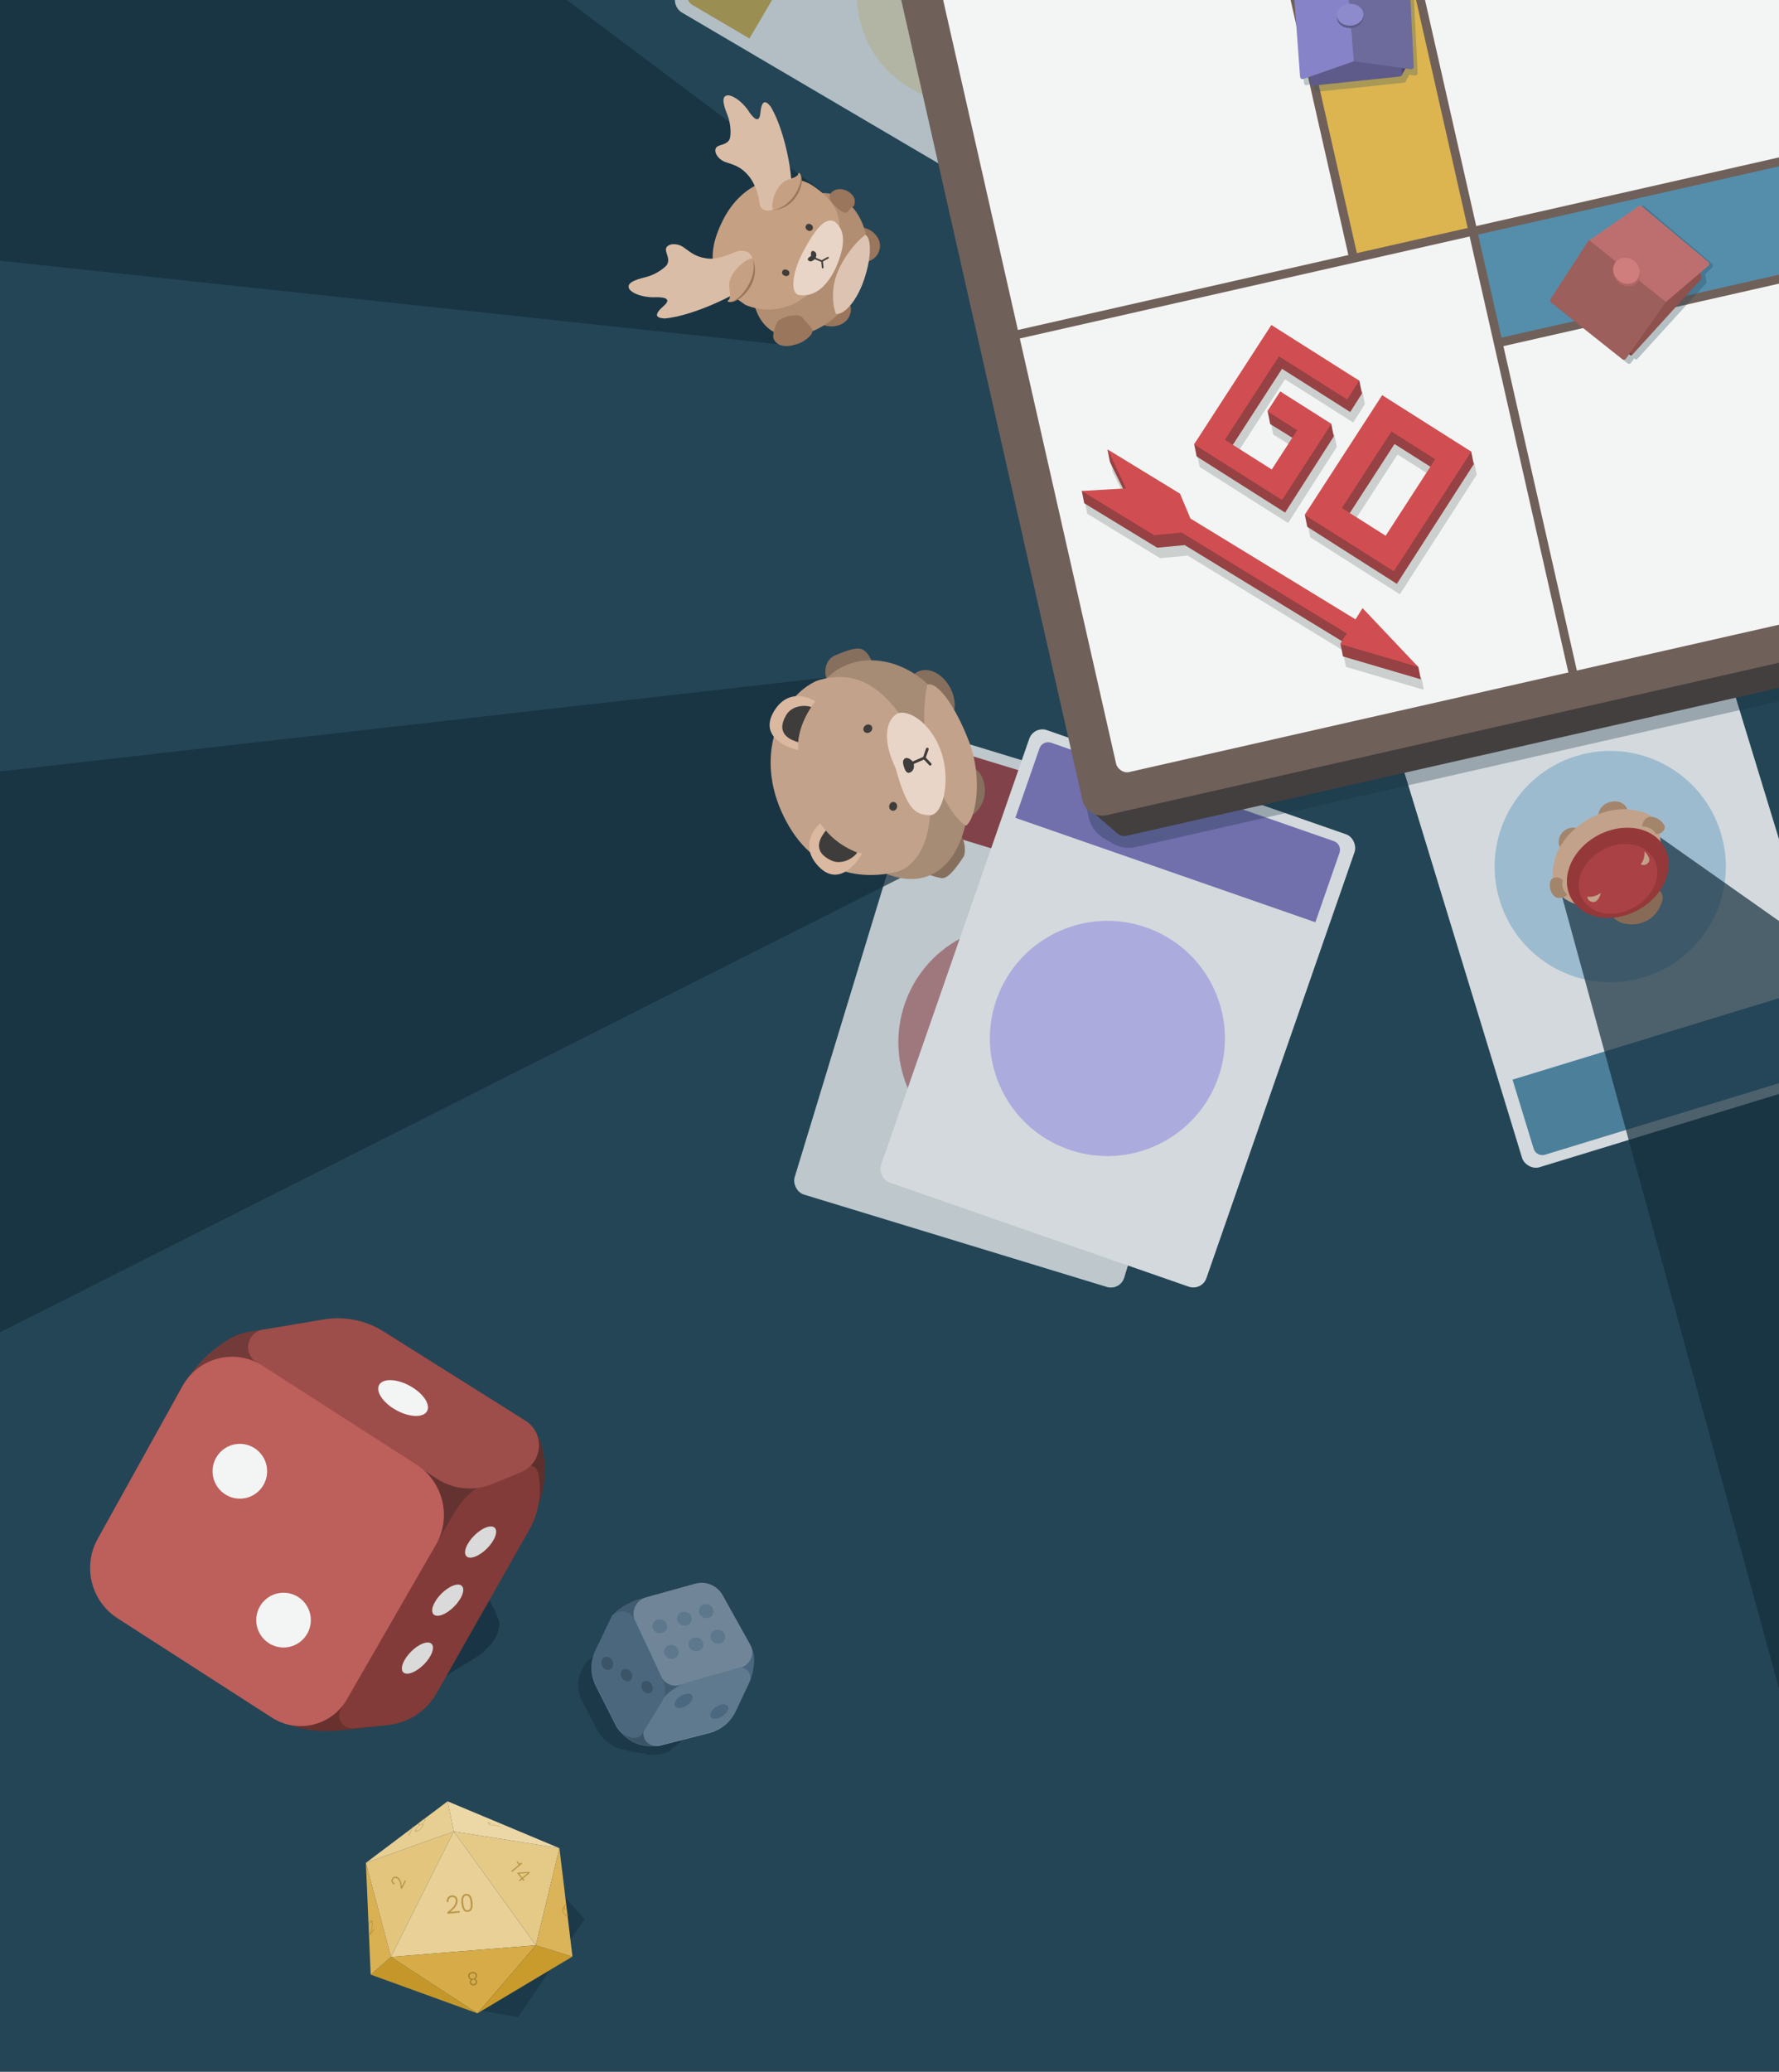 <svg width="1440" height="1676" viewBox="0 0 1440 1676" fill="none" xmlns="http://www.w3.org/2000/svg">
<g clip-path="url(#clip0_4_15556)">
<rect width="1440" height="1676" fill="white"/>
<g clip-path="url(#clip1_4_15556)">
<rect width="1440" height="9229" fill="#244556"/>
<rect x="542" y="4.233" width="256.615" height="356.638" rx="11.835" transform="rotate(-59.556 542 4.233)" fill="white"/>
<path d="M560.302 3.928C556.578 1.739 555.333 -3.054 557.522 -6.779L669.52 -197.334C671.709 -201.059 676.503 -202.304 680.227 -200.115L726.549 -172.889L606.625 31.154L560.302 3.928Z" fill="#DCB551"/>
<circle cx="781.161" cy="-4.031" r="87.561" transform="rotate(-59.556 781.161 -4.031)" fill="#FFF1CE"/>
<rect x="542" y="4.233" width="256.615" height="356.638" rx="11.835" transform="rotate(-59.556 542 4.233)" fill="#244556" fill-opacity="0.35"/>
<rect x="752.947" y="592.433" width="278.782" height="387.445" rx="11.206" transform="rotate(16.949 752.947 592.433)" fill="white"/>
<path d="M758.227 610.645C759.419 606.733 763.558 604.528 767.47 605.72L999.254 676.357C1003.17 677.549 1005.37 681.688 1004.18 685.6L986.844 742.481L740.892 667.527L758.227 610.645Z" fill="#AA4245"/>
<circle cx="822.312" cy="842.983" r="95.125" transform="rotate(16.949 822.312 842.983)" fill="#D48F90"/>
<rect x="752.947" y="592.433" width="278.782" height="387.445" rx="11.206" transform="rotate(16.949 752.947 592.433)" fill="#244556" fill-opacity="0.3"/>
<rect x="836.841" y="587" width="278.782" height="387.445" rx="11.206" transform="rotate(19.184 836.841 587)" fill="white"/>
<path d="M841.407 605.404C842.751 601.541 846.973 599.499 850.836 600.843L1079.69 680.465C1083.55 681.809 1085.59 686.03 1084.25 689.893L1064.71 746.055L821.868 661.566L841.407 605.404Z" fill="#847AC2"/>
<circle cx="896.384" cy="840.064" r="95.125" transform="rotate(19.184 896.384 840.064)" fill="#CDC5FF"/>
<rect x="836.841" y="587" width="278.782" height="387.445" rx="11.206" transform="rotate(19.184 836.841 587)" fill="#244556" fill-opacity="0.2"/>
<path fill-rule="evenodd" clip-rule="evenodd" d="M400.058 1301.78L380.503 1266.49C374.494 1255.65 364.709 1247.39 353.009 1243.29C349.931 1242.22 346.95 1242.62 344.536 1243.95L343.165 1239.86C342.29 1239.54 341.495 1239.25 340.759 1238.97C334.488 1236.64 332.579 1235.93 323.618 1237.49C312.995 1239.33 302.254 1247.24 298.266 1250.51L300.872 1251.95C295.432 1252.98 290.081 1255.03 285.089 1258.16L283.323 1259.26C261.69 1272.83 254.306 1300.86 266.448 1323.32L269.748 1329.42C281.039 1350.31 306.932 1358.02 327.681 1347.2L311.656 1356.87L303.369 1352.3L284.264 1355.24C286.148 1358.06 291.032 1363.36 298.242 1366.7C302.816 1368.83 308.379 1371.04 312.458 1372.67C314.262 1373.39 315.776 1373.99 316.785 1374.42L316.801 1373.4C324.578 1374.67 332.653 1373.14 339.518 1368.92L386.967 1339.77C389.566 1338.18 391.852 1336.16 393.745 1333.83C397.507 1330.81 401.604 1325.57 403.679 1318.53C405.344 1312.87 403.982 1310.43 402.124 1307.1L402.124 1307.1C401.939 1306.76 401.748 1306.42 401.556 1306.07L401.554 1306.07C401.322 1304.63 400.835 1303.18 400.058 1301.78ZM336.491 1341.88L354.403 1331.07L355.386 1316.25C352.249 1326.39 345.79 1335.52 336.491 1341.88ZM357.249 1307.36L361.421 1301.92L364.911 1303.84L353.785 1283.19C357.079 1291.02 358.163 1299.33 357.249 1307.36ZM347.433 1271.4L341.776 1260.9L339.284 1262.21C342.343 1264.84 345.095 1267.91 347.433 1271.4Z" fill="#193545"/>
<path d="M439.134 1172.28C435.713 1156.78 429.025 1153.93 419.856 1148.07L395.291 1167.13C403.997 1188.4 426.858 1232.37 432.081 1224.31C438.61 1214.24 444.024 1194.44 439.134 1172.28Z" fill="#5D302E"/>
<path d="M269.956 1400.2C250.538 1401.54 233.798 1395.95 226.432 1392.14L263.929 1363.26H302.096L318.836 1394.83C310.131 1395.72 287.72 1398.97 269.956 1400.2Z" fill="#69312E"/>
<path d="M422.623 1186.6H328.88L325.532 1208.76L350.977 1263.17L410.57 1224.21L422.623 1186.6Z" fill="#643331"/>
<path d="M171.664 1093.1C191.082 1077.54 194.962 1078.45 216.389 1075.09L249.199 1105.27L219.067 1150.99H132.69C137.377 1139.27 151.062 1109.61 171.664 1093.1Z" fill="#723B39"/>
<path d="M286.05 1398.13L313.759 1395.5C330.33 1393.92 345.09 1384.36 353.308 1369.88L428.403 1237.59C436.347 1223.59 438.883 1207.17 435.532 1191.43C434.575 1186.94 429.83 1184.37 425.542 1186.02L401.284 1195.34C387.029 1200.82 375.084 1211.02 367.443 1224.24L275.993 1382.47C271.734 1389.84 277.579 1398.94 286.05 1398.13Z" fill="#823B38"/>
<path d="M261.986 1067.38L212.839 1075.65C199.875 1077.83 196.376 1094.82 207.422 1101.94L353.83 1196.4C367.145 1204.98 383.819 1206.52 398.477 1200.5L421.667 1190.97C439.389 1183.7 441.474 1159.43 425.253 1149.24L310.4 1077.06C295.995 1068 278.764 1064.56 261.986 1067.38Z" fill="#9D4D4A"/>
<path d="M337.072 1184.77L212.61 1104.84C190.357 1090.54 160.658 1098.01 147.814 1121.13L79.047 1244.91C66.648 1267.23 73.709 1295.35 95.183 1309.16L220.035 1389.46C240.791 1402.81 268.493 1396.08 280.816 1374.7L352.859 1249.7C365.761 1227.31 358.813 1198.74 337.072 1184.77Z" fill="#BD5F5B"/>
<g filter="url(#filter0_i_4_15556)">
<ellipse cx="190.944" cy="1185.92" rx="22.096" ry="22.167" fill="#F3F5F4"/>
</g>
<g filter="url(#filter1_i_4_15556)">
<ellipse cx="226.311" cy="1306.34" rx="22.096" ry="22.167" fill="#F3F5F4"/>
</g>
<g filter="url(#filter2_i_4_15556)">
<ellipse cx="12.586" cy="12.616" rx="12.586" ry="12.616" transform="matrix(0.935 -0.354 -0.352 0.936 385.95 1242.22)" fill="#DADADA"/>
</g>
<g filter="url(#filter3_i_4_15556)">
<ellipse cx="12.586" cy="12.616" rx="12.586" ry="12.616" transform="matrix(0.935 -0.354 -0.352 0.936 359.347 1289.25)" fill="#DADADA"/>
</g>
<g filter="url(#filter4_i_4_15556)">
<ellipse cx="12.586" cy="12.616" rx="12.586" ry="12.616" transform="matrix(0.935 -0.354 -0.352 0.936 334.82 1336.1)" fill="#DADADA"/>
</g>
<g filter="url(#filter5_i_4_15556)">
<ellipse cx="11.274" cy="22.114" rx="11.274" ry="22.114" transform="matrix(0.476 -0.879 0.878 0.478 303.634 1127.1)" fill="#F3F5F4"/>
</g>
<path opacity="0.5" fill-rule="evenodd" clip-rule="evenodd" d="M498.804 1368.91C498.971 1368.76 499.141 1368.6 499.314 1368.45C498.739 1368.4 498.165 1368.33 497.593 1368.23C498.001 1368.45 498.404 1368.68 498.804 1368.91ZM542.955 1325.39C543.125 1325.49 543.29 1325.59 543.45 1325.69C549.313 1328.47 556.308 1336.51 558.529 1342.56L557.666 1342.79C559.024 1343.9 560.2 1345.29 561.105 1346.94L572.987 1368.59C577.348 1376.53 575.679 1386.44 568.954 1392.51L547.709 1411.72C546.214 1413.07 544.511 1414 542.729 1414.54L543.612 1415.19C538.527 1420.07 526.756 1420.12 523.284 1419.27C522.839 1419.16 522.487 1418.75 522.212 1418.12C520.941 1418.52 519.526 1418.62 518.042 1418.31L505.191 1415.58C495.668 1413.56 487.544 1407.4 483.041 1398.77L470.022 1373.81C469.555 1372.91 469.231 1371.95 469.062 1370.96C466.883 1363.42 468.067 1355.46 472.032 1348.99C473.005 1346.72 474.509 1344.67 476.457 1343.05L494.79 1327.75C502.533 1321.29 512.83 1318.77 522.68 1320.94L542.955 1325.39Z" fill="#142E3D"/>
<path d="M529.277 1412.55L532.001 1412.33L535.052 1388.68H495.387L498.14 1394.54C503.739 1406.46 516.155 1413.64 529.277 1412.55Z" fill="#4A6276"/>
<path d="M495.803 1306.76C500.946 1300.22 513.181 1293.78 521.461 1292.76L522.57 1327L509.811 1329.17C504.448 1321.75 493.686 1309.44 495.803 1306.76Z" fill="#536E85"/>
<path d="M527.921 1351.63C530.084 1349.42 542.037 1343.17 547.743 1340.04L564.178 1362.87L548.644 1374.79L538.283 1377C533.928 1369.46 525.759 1353.83 527.921 1351.63Z" fill="#536E85"/>
<path d="M607.31 1358.93C609.391 1354.85 612.78 1340.19 608.142 1332.43L581.93 1354.72C581.93 1354.72 605.23 1363.01 607.31 1358.93Z" fill="#5F7E98"/>
<path d="M535.053 1356.11L514.167 1311.72C510.44 1303.8 514.738 1294.43 523.172 1292.08L562.664 1281.12C571.365 1278.7 580.59 1282.55 584.988 1290.44L607.195 1330.27C611.292 1337.62 607.464 1346.87 599.372 1349.17L550.424 1363.1C544.28 1364.85 537.773 1361.89 535.053 1356.11Z" fill="#95AABC"/>
<path d="M574.128 1401.98L534.614 1412.07C532.894 1412.51 531.099 1412.56 529.358 1412.22L528.706 1412.09C522.146 1410.8 518.779 1403.46 522.084 1397.65L531.334 1381.39C537.097 1371.26 546.598 1363.79 557.802 1360.58L597.095 1349.33C603.831 1347.4 609.701 1354.31 606.712 1360.65L595.555 1384.3C591.406 1393.09 583.55 1399.58 574.128 1401.98Z" fill="#7E98AE"/>
<path d="M536.649 1359.28L513.492 1309.88C510.159 1302.77 500.664 1301.35 495.387 1307.16L481.977 1335.05C477.579 1344.19 477.689 1354.86 482.274 1363.91L498.468 1395.88C500.993 1400.87 505.638 1404.44 511.103 1405.61L512.03 1405.8H514.206C516.474 1405.8 518.578 1404.63 519.764 1402.69L535.665 1376.79C538.919 1371.49 539.289 1364.91 536.649 1359.28Z" fill="#5F7D97"/>
<g filter="url(#filter6_i_4_15556)">
<ellipse cx="5.844" cy="5.776" rx="5.844" ry="5.776" transform="matrix(0.902 -0.432 0.493 0.87 565.179 1302.48)" fill="#7B95AC"/>
<ellipse cx="5.844" cy="5.776" rx="5.844" ry="5.776" transform="matrix(0.902 -0.432 0.493 0.87 574.565 1323.17)" fill="#7B95AC"/>
<ellipse cx="5.844" cy="5.776" rx="5.844" ry="5.776" transform="matrix(0.902 -0.432 0.493 0.87 547.48 1308.62)" fill="#7B95AC"/>
<ellipse cx="5.844" cy="5.776" rx="5.844" ry="5.776" transform="matrix(0.902 -0.432 0.493 0.87 556.868 1329.31)" fill="#7B95AC"/>
<ellipse cx="5.844" cy="5.776" rx="5.844" ry="5.776" transform="matrix(0.902 -0.432 0.493 0.87 527.563 1314.76)" fill="#7B95AC"/>
<ellipse cx="5.844" cy="5.776" rx="5.844" ry="5.776" transform="matrix(0.902 -0.432 0.493 0.87 536.95 1335.45)" fill="#7B95AC"/>
</g>
<g filter="url(#filter7_i_4_15556)">
<ellipse cx="5.062" cy="5.004" rx="5.062" ry="5.004" transform="matrix(0.474 -0.838 0.822 0.637 485.816 1348.26)" fill="#4A6276"/>
<ellipse cx="4.696" cy="4.951" rx="4.696" ry="4.951" transform="matrix(0.474 -0.838 0.822 0.637 501.627 1357.42)" fill="#4A6276"/>
<ellipse cx="4.696" cy="4.951" rx="4.696" ry="4.951" transform="matrix(0.474 -0.838 0.822 0.637 518.27 1367.21)" fill="#4A6276"/>
</g>
<g filter="url(#filter8_i_4_15556)">
<ellipse cx="6.657" cy="6.55" rx="6.657" ry="6.55" transform="matrix(0.998 -0.065 -0.463 0.887 551.376 1371.35)" fill="#607F9A"/>
<ellipse cx="6.657" cy="6.55" rx="6.657" ry="6.55" transform="matrix(0.998 -0.065 -0.463 0.887 580.224 1380.04)" fill="#607F9A"/>
</g>
<path fill-rule="evenodd" clip-rule="evenodd" d="M498.713 1395.48C499.589 1397.21 500.722 1398.77 502.055 1400.12C508.498 1408.39 518.773 1413.04 529.522 1412.15L531.164 1412.01C532.403 1412.09 533.65 1411.97 534.859 1411.66L574.373 1401.58C583.794 1399.17 591.651 1392.69 595.8 1383.89L606.957 1360.24C607.225 1359.67 607.421 1359.1 607.553 1358.53L607.555 1358.53C609.63 1354.46 613.006 1339.87 608.426 1332.1C608.172 1331.34 607.845 1330.6 607.44 1329.87L585.232 1290.04C580.835 1282.15 571.61 1278.3 562.909 1280.72L523.416 1291.68C522.726 1291.87 522.064 1292.11 521.432 1292.39C513.211 1293.51 501.289 1299.81 496.147 1306.23C495.971 1306.4 495.8 1306.58 495.632 1306.76L482.222 1334.64C477.824 1343.79 477.934 1354.46 482.519 1363.51L498.713 1395.48Z" fill="#193545" fill-opacity="0.3"/>
<path opacity="0.7" d="M-4.894 -347.671L689.586 173.064C690.706 173.904 691.096 175.407 690.527 176.685L645.389 278.005C644.859 279.194 643.623 279.906 642.329 279.767L-223.532 186.925C-225.518 186.712 -226.745 184.655 -225.989 182.806L-9.47 -346.407C-8.726 -348.225 -6.465 -348.849 -4.894 -347.671Z" fill="#142E3D"/>
<g filter="url(#filter9_i_4_15556)">
<path d="M682.75 238.201C689.414 241.726 694.046 249.532 689.923 257.327C685.8 265.122 674.659 266.676 667.995 263.151C661.331 259.626 661.667 252.357 665.79 244.562C669.913 236.767 676.086 234.676 682.75 238.201Z" fill="#9A765C"/>
<path d="M706.318 186.748C712.982 190.273 717.614 198.078 713.491 205.873C709.368 213.668 698.227 215.222 691.563 211.697C684.899 208.172 685.235 200.903 689.358 193.108C693.481 185.314 699.654 183.223 706.318 186.748Z" fill="#9A765C"/>
<path d="M680.731 159.494C700.977 168.587 712.8 199.983 699.047 230.608C685.293 261.233 651.172 279.489 630.926 270.397C610.68 261.304 605.416 229.107 619.169 198.482C632.923 167.858 660.485 150.402 680.731 159.494Z" fill="#B18D71"/>
<path d="M629.129 275.493C627.102 271.384 631.334 262.372 631.808 261.64C633.084 258.046 648.972 252.929 652.545 258.145C657.725 265.709 666.153 267.837 654.088 276.256C648.054 280.466 633.506 284.365 629.129 275.493Z" fill="#9A765C"/>
<path d="M674.234 160.822L674.235 160.832C673.64 164.011 686.294 176.093 688.763 172.319C692.987 165.864 694.29 170.246 694.629 163.806C694.961 157.499 684.281 150.86 677.296 155.356C674.075 157.429 674.199 160.066 674.234 160.822Z" fill="#9A765C"/>
<path d="M658.264 149.663C686.515 167.199 686.845 185.767 674.382 216.036C657.932 249.306 628.49 257.021 606.114 247.553C579.136 229.675 572.302 210.517 587.614 179.548C604.064 146.278 636.171 138.739 658.264 149.663Z" fill="#C6A083"/>
<path d="M590.507 132.183C585.296 130.746 580.75 125.365 581.925 121.299C583.1 117.232 591.109 119.072 593.444 113.104C594.356 110.181 594.621 101.473 591.417 93.607C588.213 85.74 587.392 80.717 589.484 78.949C592.947 75.408 603.338 82.613 608.502 90.544C610.932 94.277 617.177 102.703 618.166 92.523C619.155 82.343 621.938 81.344 626.608 87.235C638.99 108.003 645.235 148.463 642.691 153.565C630.186 178.638 617.86 171.47 617.643 166.121C617.293 161.704 615.051 150.975 608.891 143.392C602.731 135.81 596.985 134.394 590.507 132.183Z" fill="#DABDA7"/>
<path d="M556.63 201.409C552.315 197.896 545.106 197.295 542.413 200.708C539.72 204.121 546.043 209.742 542.455 215.264C540.56 217.774 533.449 223.196 524.966 225.205C516.483 227.214 511.798 229.523 511.573 232.334C510.686 237.353 522.911 241.769 532.62 241.365C537.188 241.176 547.955 241.383 540.047 248.291C532.139 255.199 532.968 258.13 540.677 258.53C565.416 256.519 605.389 235.819 605.667 232.42C619.128 206.96 608.285 202.806 601.181 203.911C597.619 204.014 586.987 210.78 576.975 210.139C566.963 209.498 562.347 205.523 556.63 201.409Z" fill="#DABDA7"/>
<path d="M678.838 180.534C687.762 188.102 686.553 201.105 678.827 218.479C670.89 234.493 660.839 241.158 649.625 239.572C642.169 238.517 643.795 221.616 652.558 204.979C661.322 188.341 670.547 175.116 678.838 180.534Z" fill="#E8D5C7"/>
<path d="M661.633 210.378C659.286 212.345 658.324 212.062 657.207 211.064C656.345 210.294 658.711 208.825 659.816 208.284C659.511 207.037 659.551 204.22 660.53 204.4C661.906 204.653 663.805 205.663 662.608 209.01C662.417 209.545 662.069 210.013 661.633 210.378Z" fill="#3F3D3B"/>
<path d="M660.199 208.108C660.082 208.158 659.953 208.216 659.816 208.284M659.816 208.284C658.711 208.825 656.345 210.294 657.207 211.064C658.324 212.062 659.286 212.345 661.633 210.378C662.069 210.013 662.417 209.545 662.608 209.01C663.805 205.663 661.906 204.653 660.53 204.4C659.551 204.22 659.511 207.037 659.816 208.284Z" stroke="#3F3D3B" stroke-width="1.05"/>
<line y1="-0.678" x2="6.572" y2="-0.678" transform="matrix(0.923 0.385 -0.442 0.897 661.748 210.37)" stroke="#3F3D3B" stroke-width="1.356"/>
<path d="M668.183 212.762L668.629 217.35" stroke="#3F3D3B" stroke-width="1.356" stroke-linecap="round"/>
<path d="M668.296 211.918L672.895 209.392" stroke="#3F3D3B" stroke-width="1.356" stroke-linecap="round"/>
<ellipse cx="3.043" cy="2.592" rx="3.043" ry="2.592" transform="matrix(0.95 0.312 -0.296 0.955 636.592 218.15)" fill="#3F3D3B"/>
<ellipse cx="3.045" cy="2.733" rx="3.045" ry="2.733" transform="matrix(0.849 0.529 -0.515 0.857 656.588 180.905)" fill="#3F3D3B"/>
<path d="M641.412 146.871C630.189 150.138 626.924 169.758 629.159 170.74C648.345 169.432 656.009 145.182 649.471 140.989C647.485 141.804 652.636 143.604 641.412 146.871Z" fill="#9A765C"/>
<path d="M640.395 146.408C629.257 149.938 625.548 170.631 629.158 170.74C646.422 167.119 654.712 144.079 649.552 140.7C647.588 141.561 651.533 142.877 640.395 146.408Z" fill="#C6A083"/>
<path d="M594.005 234.063C591.87 221.765 609.974 208.938 612.037 210.577C619.975 229.481 599.347 248.788 591.991 244.644C591.851 242.351 596.139 246.36 594.005 234.063Z" fill="#9A765C"/>
<path d="M593.05 233.325C591.221 220.979 610.187 207.196 612.038 210.578C616.728 228.797 597.616 248.101 591.739 244.865C591.656 242.57 594.879 245.671 593.05 233.325Z" fill="#C6A083"/>
<path d="M681.44 219.303C674.458 234.665 677.121 249.402 679.325 254.85C685.937 255.749 696.251 244.64 702.175 226.973C708.71 207.481 707.781 193.013 703.126 190.897C698.806 193.965 688.421 203.942 681.44 219.303Z" fill="#DDC4B2"/>
</g>
<path d="M-138.987 639.818L684.991 546.228C686.205 546.09 687.382 546.703 687.965 547.777L764.525 688.784C765.332 690.271 764.751 692.13 763.241 692.892L-115.574 1136.09C-117.517 1137.07 -119.823 1135.72 -119.92 1133.55L-141.644 642.93C-141.714 641.355 -140.553 639.996 -138.987 639.818Z" fill="#142E3D" fill-opacity="0.7"/>
<g filter="url(#filter10_i_4_15556)">
<path d="M782.785 618.217C790.692 617.798 799.18 624.271 799.861 637.129C800.542 649.986 791.485 660.092 783.578 660.511C775.671 660.93 771.909 651.504 771.228 638.646C770.547 625.788 774.878 618.636 782.785 618.217Z" fill="#876F5E"/>
<path d="M743.985 543.489C750.458 538.929 761.545 540.543 769.809 552.274C778.074 564.005 776.413 578.279 769.94 582.84C763.467 587.4 754.634 580.519 746.369 568.788C738.105 557.057 737.513 548.049 743.985 543.489Z" fill="#876F5E"/>
<path d="M764.304 709.469C758.108 708.138 751.808 705.926 751.28 704.953C762.127 698.341 772.243 675.926 774.359 669.503C785.481 675.33 784.089 689.359 782.797 691.947C778.51 698.191 770.5 710.799 764.304 709.469Z" fill="#876F5E"/>
<path d="M700.781 524.522C706.494 527.384 708.987 535.63 708.934 536.812C697.107 535.554 678.188 548.445 673.388 552.643C667.382 540.442 672.76 531.707 678.379 529.398C684.816 526.753 695.573 521.914 700.781 524.522Z" fill="#876F5E"/>
<path d="M676.882 543.373C703.131 523.197 748.136 532.787 772.17 576.644C796.203 620.5 790.165 682.015 763.916 702.191C737.667 722.368 696.904 703.171 672.871 659.315C648.837 615.459 650.633 563.55 676.882 543.373Z" fill="#A68B75"/>
<path d="M755.011 615.119C761.977 641.29 776.658 663.309 784.678 667.044C793.409 660.256 797.715 627.085 787.206 599.481C775.612 569.028 760.843 549.955 753.224 553.006C751.148 561.7 748.045 588.948 755.011 615.119Z" fill="#C2A28A"/>
<path d="M663.773 549.848C696.247 539.31 721.652 555.542 743.441 597.908C765.371 647.313 756.052 695.838 729.077 704.277C697.292 712.068 657.07 704.876 635.14 655.471C613.21 606.066 636.392 562.002 663.773 549.848Z" fill="#C2A28A"/>
<path d="M729.592 576.119C740.236 572.876 758.32 586.821 765.154 609.257C771.988 631.693 766.013 659.338 754.728 658.6C743.915 657.894 737.039 654.884 727.637 620.586C716.676 598.038 719.433 581.049 729.592 576.119Z" fill="#E8D5C7"/>
<ellipse cx="3.388" cy="3.417" rx="3.388" ry="3.417" transform="matrix(0.828 -0.561 0.471 0.882 721.217 650.312)" fill="#3F3D3B"/>
<ellipse cx="3.62" cy="3.417" rx="3.62" ry="3.417" transform="matrix(0.996 -0.088 -0.017 1 701.558 585.517)" fill="#3F3D3B"/>
<path d="M628.481 575.7C638.709 557.03 655.429 561.754 662.51 566.45C649.125 584.527 647.93 600.292 649.006 605.914C637.902 603.622 618.252 594.37 628.481 575.7Z" fill="#DAB9A0"/>
<path d="M665.728 700.505C650.749 685.378 660.043 670.699 666.563 665.25C680.075 683.233 694.844 688.873 700.54 689.445C695.177 699.434 680.708 715.632 665.728 700.505Z" fill="#DAB9A0"/>
<path d="M639.041 577.579C643.744 569.576 654.626 569.219 659.332 571.13C650.17 584.856 649.046 596.31 648.731 599.514L648.726 599.574C643.663 597.88 629.661 593.543 639.041 577.579Z" fill="#3F3D3B"/>
<path d="M675.559 695.192C684.163 699.223 693.636 693.172 696.545 688.807C680.855 682.535 673.317 673.493 671.207 670.963L671.168 670.916C667.83 675.306 658.398 687.152 675.559 695.192Z" fill="#3F3D3B"/>
<path d="M734.672 619.208L750.556 612.364" stroke="#3F3D3B" stroke-width="2.206"/>
<path d="M751.456 612.938L755.593 617.34" stroke="#3F3D3B" stroke-width="2.206" stroke-linecap="round"/>
<path d="M750.883 611.95L753.262 605.106" stroke="#3F3D3B" stroke-width="2.206" stroke-linecap="round"/>
<path d="M735.985 612.281C738.247 612.099 741.219 614.004 742.102 616.616C742.985 619.228 742.3 622.37 739.87 623.773C736.969 625.448 735.52 622.959 734.448 619.785C733.375 616.612 732.812 613.354 735.985 612.281Z" fill="#3F3D3B"/>
</g>
<rect x="1497.56" y="867.377" width="274.181" height="381.05" rx="11.146" transform="rotate(163.01 1497.56 867.377)" fill="white"/>
<path d="M1483.23 855.337C1484.41 859.227 1482.22 863.345 1478.33 864.534L1250.58 934.121C1246.69 935.31 1242.57 933.12 1241.39 929.229L1224.32 873.378L1466.16 799.485L1483.23 855.337Z" fill="#558EAB"/>
<circle cx="1303.39" cy="701.031" r="93.555" transform="rotate(163.01 1303.39 701.031)" fill="#BBD9ED"/>
<rect x="1497.56" y="867.377" width="274.181" height="381.05" rx="11.146" transform="rotate(163.01 1497.56 867.377)" fill="#244556" fill-opacity="0.2"/>
<path d="M1494.06 1563.25L1259.19 706.405C1258.85 705.141 1259.36 703.798 1260.46 703.089L1321.47 663.85C1322.5 663.189 1323.82 663.217 1324.82 663.92L2066.35 1186.28C2068.08 1187.5 2068.04 1190.07 2066.27 1191.24L1498.61 1564.96C1496.91 1566.08 1494.6 1565.22 1494.06 1563.25Z" fill="#142E3D" fill-opacity="0.7"/>
<g filter="url(#filter11_i_4_15556)">
<ellipse cx="10.966" cy="9.936" rx="10.966" ry="9.936" transform="matrix(0.631 -0.776 0.803 0.595 1256.3 680.472)" fill="#A3856C"/>
<ellipse cx="11.97" cy="9.706" rx="11.97" ry="9.706" transform="matrix(0.939 -0.344 0.373 0.928 1289.79 651.301)" fill="#A3856C"/>
<path d="M1318.11 652.889C1344.63 655.925 1342.83 666.677 1344.16 701.287C1336.75 727.917 1326.9 735.186 1300.21 734.42C1273.69 731.384 1252.81 726.666 1256.26 699.238C1259.71 671.811 1291.59 649.853 1318.11 652.889Z" fill="#C2A28A"/>
<path d="M1344.74 725.932C1338.82 747.377 1318.23 748.133 1309.29 743.533C1306.33 742.01 1300.21 737.648 1309.29 736.661C1318.36 735.674 1335.85 724.244 1338.96 719.752C1342.08 715.26 1345.84 721.809 1344.74 725.932Z" fill="#876B57"/>
<ellipse cx="34.398" cy="42.957" rx="34.398" ry="42.957" transform="matrix(-0.581 -0.814 0.838 -0.545 1292.48 755.479)" fill="#95383A"/>
<ellipse cx="26.539" cy="33.142" rx="26.539" ry="33.142" transform="matrix(-0.581 -0.814 0.838 -0.545 1296.35 748.586)" fill="#AA4245"/>
<path d="M1256.09 721.925C1259.72 726.651 1265.83 723.607 1267.68 721.916C1262.9 717.095 1263.31 712.945 1264.06 710.011C1260.33 706.383 1255.44 707.809 1254.27 710.018C1253.36 712.018 1252.46 717.198 1256.09 721.925Z" fill="#A3856C"/>
<path d="M1336.51 658.833C1330.47 657.814 1328.25 664.05 1328.15 666.489C1335.09 666.817 1337.8 670.085 1339.39 672.699C1344.71 672.859 1347.21 668.6 1346.46 666.235C1345.66 664.192 1342.56 659.852 1336.51 658.833Z" fill="#A3856C"/>
<path d="M1333.24 695.805C1330.87 698.572 1328.14 697.783 1327.06 697.043C1330.04 693.964 1330.33 688.907 1330.11 686.764C1332.14 688.625 1335.61 693.039 1333.24 695.805Z" fill="#C2A28A"/>
<path d="M1288.34 727.701C1284.62 727.234 1283.89 724.597 1283.98 723.338C1288.29 724.134 1292.95 721.71 1294.74 720.398C1294.15 723.027 1292.05 728.168 1288.34 727.701Z" fill="#C2A28A"/>
</g>
<g filter="url(#filter12_d_4_15556)">
<path d="M1739.75 486.019L942.366 666.703C935.96 668.154 929.278 667.158 923.775 663.929L916.458 659.637C910.251 655.996 905.89 650.118 904.336 643.3L741.042 -73.361L1739.75 486.019Z" fill="#16303F" fill-opacity="0.3"/>
<path d="M1745.96 473.813L934.99 657.577C932.302 658.186 929.505 657.52 927.495 655.791L903.227 634.923L742.365 -111.534L1745.96 473.813Z" fill="#433F3F"/>
<path d="M1653.19 474.483L919.155 640.813C910.056 642.875 901.118 637.593 899.172 629.004L731.741 -109.89C729.788 -118.509 735.617 -127.188 744.747 -129.257L1478.78 -295.588C1487.88 -297.65 1496.82 -292.367 1498.76 -283.779L1666.2 455.116C1668.15 463.735 1662.32 472.414 1653.19 474.483Z" fill="#70605A"/>
<rect x="762.027" y="-125.938" width="752.522" height="752.522" rx="8.721" transform="rotate(-12.767 762.027 -125.938)" fill="#F3F5F4"/>
<path d="M1582.9 84.066L1217.31 166.907L1237.66 256.704L1603.25 173.862L1582.9 84.066Z" fill="#558EAB"/>
<path d="M1036.36 -185.374L1121.35 189.711L1215.76 168.32L1129.39 -212.835L1036.36 -185.374Z" fill="#DCB551"/>
<path d="M1586.6 84.405L839.347 253.729" stroke="#70605A" stroke-width="7.058"/>
<path d="M1607.05 174.658L1237.75 258.339" stroke="#70605A" stroke-width="7.058"/>
<path d="M1299.97 542.727L1129.86 -207.967" stroke="#70605A" stroke-width="7.058"/>
<path d="M1118.59 190.491L1033.26 -186.078" stroke="#70605A" stroke-width="7.058"/>
<path fill-rule="evenodd" clip-rule="evenodd" d="M1071.41 344.081L1054.79 369.742L1023.27 349.785L1063.09 288.319L1118.28 323.264L1127.78 308.363L1125.71 297.979L1125.63 297.936L1125.64 297.92L1054.45 252.848L991.917 349.381L992.023 349.449L993.96 359.208L1065.59 404.599L1104.97 343.019L1103 333.068L1102.9 333.026L1103.03 332.818L1061.64 306.609L1051.24 322.651L1051.49 322.809L1053.52 332.996L1071.41 344.081ZM1081.42 406.45L1081.61 406.568L1083.5 416.087L1156.04 462.263L1218.27 365.504L1216.25 355.337L1216.27 355.303L1144.14 309.636L1081.42 406.45ZM1154.14 349.144L1117.97 404.982L1146.98 423.351L1183.15 367.513L1154.14 349.144ZM922.153 353.988L921.945 353.547L980.522 389.318L988.964 409.409L1122.58 491.004L1128.27 481.901L1173.13 529.238L1173.47 529.543L1175.45 539.494L1112.41 520.976L1110.44 511.025L1110.64 511.066L1110.14 510.918L1111.57 508.628L984.338 430.935L962.027 433.033L902.985 397.051L901.02 387.15L900.962 387.115L901.012 387.112L901.01 387.1L901.055 387.11L934.382 385.179L923.795 363.69L921.82 353.739L922.153 353.988Z" fill="#CBD0CE"/>
<path fill-rule="evenodd" clip-rule="evenodd" d="M1060.66 279.836L1115.86 314.782L1125.35 299.881L1123.29 289.497L1054.52 254.513L989.581 340.885L991.534 350.726L1063.16 396.117L1102.55 334.537L1100.57 324.586L1061.7 308.273L1049.03 314.13L1051.09 324.514L1075.45 339.604L1054.85 371.406L1016.91 347.381L1060.66 279.836ZM1144.2 311.302L1079.18 398.088L1081.07 407.607L1153.61 453.784L1215.84 357.024L1213.81 346.827L1144.2 311.302ZM1151.71 340.665L1111.6 402.581L1147.04 425.017L1187.15 363.101L1151.71 340.665ZM1122.64 492.671L1128.33 483.567L1171.05 521.062L1173.02 531.014L1109.98 512.496L1108.01 502.544L1115.53 504.05L981.911 422.454L959.6 424.552L900.558 388.571L898.582 378.619L936.884 386.703L921.368 355.209L919.393 345.258L980.583 390.984L989.024 411.075L1122.64 492.671Z" fill="#964143"/>
<path d="M1058.18 269.692L1113.37 304.637L1123.21 289.44L1052.03 244.368L989.49 340.901L1060.68 385.973L1100.6 324.338L1059.21 298.129L1048.82 314.171L1072.96 329.459L1052.36 361.262L1014.42 337.237L1058.18 269.692Z" fill="#D04E51"/>
<path fill-rule="evenodd" clip-rule="evenodd" d="M1141.72 301.155L1079 397.969L1151.12 443.637L1213.84 346.823L1141.72 301.155ZM1149.23 330.518L1109.12 392.434L1144.55 414.87L1184.66 352.954L1149.23 330.518Z" fill="#D04E51"/>
<path d="M1125.85 473.421L1120.16 482.524L986.537 400.928L978.096 380.837L919.519 345.066L934.397 376.556L898.536 378.634L957.113 414.405L979.424 412.307L1113.04 493.903L1107.71 502.437L1170.92 520.992L1125.85 473.421Z" fill="#D04E51"/>
</g>
<path fill-rule="evenodd" clip-rule="evenodd" d="M1381.36 228.238L1380.23 221.713L1385.96 216.333C1386.84 215.516 1386.8 214.121 1385.89 213.348L1331.11 166.952C1330.38 166.331 1329.31 166.319 1328.56 166.923L1290.63 197.631L1290.31 197.369L1289.59 198.474L1289.45 198.589L1289.49 198.624L1259.16 245.333C1258.6 246.197 1258.79 247.347 1259.6 247.988L1317.39 293.916C1318.29 294.631 1319.6 294.442 1320.26 293.502L1322.8 289.911L1323.79 290.652C1324.26 291 1324.92 290.876 1325.23 290.383L1325.53 289.915C1325.71 289.872 1325.89 289.773 1326.04 289.614L1381.11 229.082C1381.32 228.854 1381.41 228.542 1381.36 228.238Z" fill="#244556" fill-opacity="0.3"/>
<path d="M1307.33 278.199L1319.64 287.347C1320.11 287.695 1320.77 287.571 1321.08 287.078L1330.8 271.66C1331.29 270.884 1330.57 269.914 1329.68 270.165L1307.66 276.435C1306.86 276.662 1306.67 277.705 1307.33 278.199Z" fill="#6F413E"/>
<path d="M1377.21 224.934L1375.19 213.273C1375.07 212.597 1374.32 212.237 1373.72 212.567L1338.06 232.098C1337.87 232.204 1337.72 232.37 1337.63 232.571L1318.24 276.442C1318.15 276.638 1318.13 276.858 1318.18 277.067L1320.17 285.857C1320.35 286.646 1321.34 286.907 1321.88 286.309L1376.96 225.777C1377.17 225.549 1377.26 225.238 1377.21 224.934Z" fill="#8D514E"/>
<path d="M1348.43 244.341L1285.3 195.284L1326.45 166.752C1327.19 166.239 1328.18 166.284 1328.87 166.861L1382.81 211.96C1383.76 212.755 1383.76 214.213 1382.82 215.017L1348.43 244.341Z" fill="#BD6F6F"/>
<path d="M1316.11 290.198L1348.43 244.341L1286.16 194.064L1255.01 242.028C1254.45 242.893 1254.64 244.042 1255.44 244.683L1313.23 290.611C1314.13 291.327 1315.45 291.137 1316.11 290.198Z" fill="#9D5F5B"/>
<path d="M1322.68 212.863C1317.97 209.508 1311.43 209.732 1307.94 214.345C1304.46 218.945 1306.01 225.236 1310.46 228.906C1314.96 232.613 1321.55 232.851 1325.38 228.464C1329.46 223.81 1327.72 216.449 1322.68 212.863Z" fill="#AE6763"/>
<path d="M1322.32 210.783C1317.61 207.427 1311.07 207.652 1307.58 212.265C1304.1 216.865 1305.65 223.156 1310.1 226.826C1314.6 230.533 1321.18 230.771 1325.02 226.384C1329.09 221.73 1327.36 214.369 1322.32 210.783Z" fill="#CF7D7D"/>
<path fill-rule="evenodd" clip-rule="evenodd" d="M1138.18 65.196L1140.78 60.426L1145.23 61.053C1146.47 61.228 1147.57 60.227 1147.5 58.973L1144.11 -9.572C1144.05 -10.613 1143.21 -11.44 1142.17 -11.472L1093.25 -12.98L1093.25 -12.98L1052.08 -0.328C1051.19 -0.053 1050.61 0.801 1050.68 1.731L1055.5 67.15C1055.59 68.463 1056.91 69.326 1058.15 68.89L1063.23 67.11L1064.02 72.549C1064.18 73.612 1065.14 74.364 1066.21 74.252L1136.41 66.895C1137.35 66.798 1138.06 66.077 1138.18 65.196Z" fill="#385661" fill-opacity="0.3"/>
<path d="M1140.57 50.009L1134.76 60.668L1126.01 52.118L1133.19 33.242L1140.57 50.009Z" fill="#494676"/>
<path d="M1060.86 67.54L1059.39 57.362C1059.34 57.011 1059.38 56.651 1059.52 56.322L1071.08 27.892C1071.46 26.972 1072.45 26.466 1073.41 26.704L1131.06 40.964C1131.85 41.159 1132.45 41.813 1132.56 42.619L1135.02 59.61C1135.19 60.734 1134.38 61.767 1133.25 61.886L1063.05 69.242C1061.98 69.354 1061.02 68.602 1060.86 67.54Z" fill="#5E5B8A"/>
<path d="M1095.91 49.542L1090.09 -17.989L1139.01 -16.481C1140.05 -16.449 1140.9 -15.622 1140.95 -14.581L1144.35 53.964C1144.41 55.218 1143.31 56.219 1142.07 56.044L1095.91 49.542Z" fill="#6D6A9C"/>
<path d="M1095.91 49.541L1090.09 -17.99L1048.93 -5.337C1048.03 -5.063 1047.45 -4.209 1047.52 -3.279L1052.34 62.14C1052.44 63.453 1053.75 64.316 1055 63.88L1095.91 49.541Z" fill="#8683C8"/>
<ellipse cx="1092.96" cy="13.891" rx="10.788" ry="8.826" transform="rotate(-3.14 1092.96 13.891)" fill="#5E5B8A"/>
<ellipse cx="1092.85" cy="11.933" rx="10.788" ry="8.826" transform="rotate(-3.14 1092.85 11.933)" fill="#8D8BCB"/>
<path fill-rule="evenodd" clip-rule="evenodd" d="M473.216 1552.49L410.252 1482.35L367.939 1496.36L473.216 1552.49ZM473.215 1552.49L473.214 1552.49L473.214 1552.49L473.214 1552.49L367.94 1496.36L367.94 1496.36L367.94 1496.36L367.938 1496.36L367.938 1496.36L328.959 1580.85L384.131 1625.61L384.131 1625.61L384.132 1625.61L384.132 1625.61L384.132 1625.61L384.133 1625.61L384.134 1625.61L384.134 1625.61L419.28 1631.86L473.211 1552.5L473.215 1552.49Z" fill="#142E3D" fill-opacity="0.5"/>
<path d="M452.817 1495.08L367.322 1481.6L433.766 1573.65L452.817 1495.08Z" fill="#E5C987"/>
<path d="M296.159 1506.96L367.319 1481.6L316.415 1583.08L296.159 1506.96Z" fill="#E3C57E"/>
<path d="M433.764 1573.65L367.321 1481.6L316.416 1583.08L433.764 1573.65Z" fill="#E8D097"/>
<path d="M452.815 1495.08L362.302 1457.19L367.32 1481.6L452.815 1495.08Z" fill="#ECD7A7"/>
<path d="M367.32 1481.6L362.301 1457.19L296.16 1506.96L367.32 1481.6Z" fill="#E7CE93"/>
<mask id="mask0_4_15556" style="mask-type:alpha" maskUnits="userSpaceOnUse" x="296" y="1457" width="72" height="50">
<path d="M367.321 1481.6L362.303 1457.19L296.162 1506.96L367.321 1481.6Z" fill="#E7CE93"/>
</mask>
<g mask="url(#mask0_4_15556)">
<path d="M334.922 1475.32L335.874 1474.86L331.468 1484.6L330.516 1485.06L333.784 1477.84L331.382 1479L331.812 1478.05L333.413 1477.27C333.896 1477.04 334.29 1476.72 334.549 1476.14L334.922 1475.32ZM338.119 1481.46C336.476 1482.26 335.29 1482.09 336.156 1480.18C336.713 1478.95 337.813 1477.68 339.102 1476.76C338.513 1476.75 338.364 1476.22 338.8 1475.26C339.501 1473.71 341.273 1472.15 342.639 1471.49C344.117 1470.77 344.903 1471.15 344.214 1472.68C343.784 1473.63 342.918 1474.64 342.028 1475.34C342.962 1475.18 343.195 1475.81 342.645 1477.03C341.779 1478.94 339.761 1480.66 338.119 1481.46ZM340.705 1475.76C341.741 1475.26 342.776 1474.24 343.243 1473.2C343.68 1472.24 343.258 1471.91 342.222 1472.41C341.27 1472.87 340.17 1473.87 339.714 1474.88C339.228 1475.96 339.656 1476.27 340.705 1475.76ZM338.536 1480.54C339.751 1479.95 341.131 1478.76 341.738 1477.41C342.313 1476.14 341.727 1475.79 340.388 1476.44C339.035 1477.1 337.716 1478.37 337.141 1479.64C336.534 1480.99 337.307 1481.14 338.536 1480.54Z" fill="#CEB375"/>
</g>
<path d="M433.765 1573.65L316.417 1583.08L386.462 1628.71L433.765 1573.65Z" fill="#D7AC48"/>
<path d="M463.38 1582.78L386.463 1628.7L433.765 1573.65L463.38 1582.78Z" fill="#C99A2C"/>
<path d="M386.461 1628.71L316.416 1583.08L300.052 1597.37L386.461 1628.71Z" fill="#C5972B"/>
<path d="M296.161 1506.96L300.053 1597.37L316.417 1583.08L296.161 1506.96Z" fill="#D9B153"/>
<mask id="mask1_4_15556" style="mask-type:alpha" maskUnits="userSpaceOnUse" x="296" y="1506" width="21" height="92">
<path d="M296.16 1506.96L300.052 1597.37L316.416 1583.08L296.16 1506.96Z" fill="#D9B153"/>
</mask>
<g mask="url(#mask1_4_15556)">
<path d="M295.169 1560.04L295.713 1559.35L297.37 1568.11L296.827 1568.8L295.597 1562.31L294.226 1564.06L294.064 1563.2L294.978 1562.04C295.254 1561.68 295.407 1561.3 295.309 1560.79L295.169 1560.04ZM300.032 1563.69L302.924 1559.99L303.078 1560.81L299.28 1565.67L299.128 1564.86C300.17 1561.94 301.532 1557.92 301.092 1555.59C300.883 1554.49 300.364 1554.28 299.655 1555.18C298.819 1556.25 298.624 1557.7 298.861 1559.01L298.314 1559.63C297.988 1557.91 298.363 1555.81 299.498 1554.36C300.475 1553.11 301.328 1553.22 301.646 1554.9C302.07 1557.14 301.162 1560.51 300.032 1563.69Z" fill="#BD9432"/>
</g>
<path d="M463.379 1582.78L433.764 1573.65L452.815 1495.08L463.379 1582.78Z" fill="#DBB45A"/>
<mask id="mask2_4_15556" style="mask-type:alpha" maskUnits="userSpaceOnUse" x="433" y="1495" width="31" height="88">
<path d="M463.38 1582.78L433.766 1573.65L452.817 1495.08L463.38 1582.78Z" fill="#DBB45A"/>
</mask>
<g mask="url(#mask2_4_15556)">
<path d="M458.05 1544.16C459.218 1545.09 460.202 1546.81 460.291 1548.24C460.391 1549.86 459.311 1550.51 457.873 1549.65C456.446 1548.8 455.189 1546.77 455.088 1545.15C455.054 1544.6 455.172 1544.11 455.385 1543.8L457.413 1540.71L458.269 1541.22L456.71 1543.51C457.094 1543.58 457.572 1543.78 458.05 1544.16ZM457.821 1548.81C458.831 1549.41 459.595 1548.94 459.522 1547.78C459.45 1546.62 458.568 1545.19 457.558 1544.58C456.549 1543.98 455.784 1544.43 455.856 1545.59C455.928 1546.75 456.8 1548.2 457.821 1548.81Z" fill="#C49936"/>
</g>
<path d="M364.466 1546.65L371.932 1545.85L372.069 1547.17L362.263 1548.22L362.128 1546.92C365.229 1544.49 369.336 1541.04 368.945 1537.28C368.76 1535.49 367.645 1534.46 365.814 1534.65C363.657 1534.88 362.843 1536.55 363.04 1538.65L361.646 1538.7C361.357 1535.91 362.745 1533.62 365.674 1533.31C368.197 1533.04 370.089 1534.42 370.371 1537.15C370.747 1540.77 367.832 1544 364.466 1546.65ZM378.852 1546.65C375.068 1547.06 373.91 1543.23 373.56 1539.85C373.21 1536.47 373.515 1532.47 377.197 1532.07C380.553 1531.72 382.07 1535.03 382.473 1538.92C382.876 1542.8 382.087 1546.31 378.852 1546.65ZM378.672 1545.31C380.971 1545.07 381.298 1542.27 380.965 1539.06C380.625 1535.78 379.716 1533.16 377.336 1533.42C374.854 1533.68 374.688 1536.64 375.004 1539.7C375.315 1542.69 376.088 1545.59 378.672 1545.31Z" fill="#BA9847"/>
<path d="M325.228 1526.03L327.794 1521.02L328.685 1521.47L325.315 1528.05L324.438 1527.61C324.18 1524.68 323.696 1520.71 321.162 1519.43C319.956 1518.82 318.846 1519.1 318.216 1520.33C317.475 1521.78 318.195 1522.97 319.599 1523.69L319.055 1524.59C317.178 1523.64 316.305 1521.84 317.312 1519.88C318.179 1518.18 319.829 1517.55 321.665 1518.48C324.104 1519.71 324.945 1522.85 325.228 1526.03Z" fill="#BA9847"/>
<path d="M382.103 1595.25C383.911 1594.99 385.833 1595.77 386.126 1597.85C386.314 1599.19 385.712 1600.31 384.54 1600.9C385.433 1601.19 386.097 1601.95 386.244 1603C386.481 1604.68 385.114 1605.87 383.61 1606.09C381.985 1606.32 380.484 1605.45 380.251 1603.8C380.106 1602.76 380.568 1601.86 381.32 1601.36C380.047 1601.13 379.172 1600.2 378.987 1598.88C378.694 1596.79 380.296 1595.51 382.103 1595.25ZM382.957 1601.44C381.818 1601.6 381.115 1602.45 381.273 1603.57C381.421 1604.62 382.33 1605.25 383.47 1605.09C384.518 1604.93 385.337 1604.15 385.183 1603.06C385.019 1601.89 384.112 1601.27 382.957 1601.44ZM382.244 1596.25C380.908 1596.45 379.825 1597.35 380.03 1598.8C380.225 1600.19 381.396 1600.92 382.87 1600.71C384.358 1600.49 385.283 1599.46 385.088 1598.08C384.883 1596.62 383.596 1596.06 382.244 1596.25Z" fill="#9F7F33"/>
<path d="M422.043 1506.73L422.72 1507.54L414.466 1514.34L413.789 1513.53L419.912 1508.48L418.206 1506.43L419.012 1505.76L420.148 1507.13C420.492 1507.55 420.859 1507.7 421.345 1507.3L422.043 1506.73ZM423.46 1519.6L424.568 1520.94L423.786 1521.58L422.679 1520.25L420.713 1521.87L420.037 1521.05L422.003 1519.43L418.582 1515.31L419.115 1514.87L428.34 1514.31L428.967 1515.07L423.46 1519.6ZM420.265 1515.76L422.784 1518.79L427.059 1515.27L420.265 1515.76Z" fill="#BA9847"/>
<path d="M402.26 1476.71L403.988 1476.86L404.934 1477.22L403.206 1477.08L405.586 1477.98L404.531 1477.89L402.151 1476.99L396.815 1476.54L396.169 1476.29L394.614 1474.09L395.593 1474.17L402.26 1476.71ZM397.275 1476.29L401.205 1476.63L396.029 1474.65L397.275 1476.29Z" fill="#CFB77E"/>
</g>
</g>
<defs>
<filter id="filter0_i_4_15556" x="168.848" y="1163.76" width="44.193" height="44.333" filterUnits="userSpaceOnUse" color-interpolation-filters="sRGB">
<feFlood flood-opacity="0" result="BackgroundImageFix"/>
<feBlend mode="normal" in="SourceGraphic" in2="BackgroundImageFix" result="shape"/>
<feColorMatrix in="SourceAlpha" type="matrix" values="0 0 0 0 0 0 0 0 0 0 0 0 0 0 0 0 0 0 127 0" result="hardAlpha"/>
<feOffset dx="3.196" dy="4.262"/>
<feComposite in2="hardAlpha" operator="arithmetic" k2="-1" k3="1"/>
<feColorMatrix type="matrix" values="0 0 0 0 0.71 0 0 0 0 0.698 0 0 0 0 0.678 0 0 0 1 0"/>
<feBlend mode="normal" in2="shape" result="effect1_innerShadow_4_15556"/>
</filter>
<filter id="filter1_i_4_15556" x="204.215" y="1284.18" width="44.193" height="44.333" filterUnits="userSpaceOnUse" color-interpolation-filters="sRGB">
<feFlood flood-opacity="0" result="BackgroundImageFix"/>
<feBlend mode="normal" in="SourceGraphic" in2="BackgroundImageFix" result="shape"/>
<feColorMatrix in="SourceAlpha" type="matrix" values="0 0 0 0 0 0 0 0 0 0 0 0 0 0 0 0 0 0 127 0" result="hardAlpha"/>
<feOffset dx="3.196" dy="4.262"/>
<feComposite in2="hardAlpha" operator="arithmetic" k2="-1" k3="1"/>
<feColorMatrix type="matrix" values="0 0 0 0 0.71 0 0 0 0 0.698 0 0 0 0 0.678 0 0 0 1 0"/>
<feBlend mode="normal" in2="shape" result="effect1_innerShadow_4_15556"/>
</filter>
<filter id="filter2_i_4_15556" x="380.689" y="1236.95" width="25.17" height="25.25" filterUnits="userSpaceOnUse" color-interpolation-filters="sRGB">
<feFlood flood-opacity="0" result="BackgroundImageFix"/>
<feBlend mode="normal" in="SourceGraphic" in2="BackgroundImageFix" result="shape"/>
<feColorMatrix in="SourceAlpha" type="matrix" values="0 0 0 0 0 0 0 0 0 0 0 0 0 0 0 0 0 0 127 0" result="hardAlpha"/>
<feOffset dx="-4.262" dy="-2.131"/>
<feComposite in2="hardAlpha" operator="arithmetic" k2="-1" k3="1"/>
<feColorMatrix type="matrix" values="0 0 0 0 0.71 0 0 0 0 0.698 0 0 0 0 0.678 0 0 0 1 0"/>
<feBlend mode="normal" in2="shape" result="effect1_innerShadow_4_15556"/>
</filter>
<filter id="filter3_i_4_15556" x="354.085" y="1283.97" width="25.17" height="25.25" filterUnits="userSpaceOnUse" color-interpolation-filters="sRGB">
<feFlood flood-opacity="0" result="BackgroundImageFix"/>
<feBlend mode="normal" in="SourceGraphic" in2="BackgroundImageFix" result="shape"/>
<feColorMatrix in="SourceAlpha" type="matrix" values="0 0 0 0 0 0 0 0 0 0 0 0 0 0 0 0 0 0 127 0" result="hardAlpha"/>
<feOffset dx="-4.262" dy="-2.131"/>
<feComposite in2="hardAlpha" operator="arithmetic" k2="-1" k3="1"/>
<feColorMatrix type="matrix" values="0 0 0 0 0.71 0 0 0 0 0.698 0 0 0 0 0.678 0 0 0 1 0"/>
<feBlend mode="normal" in2="shape" result="effect1_innerShadow_4_15556"/>
</filter>
<filter id="filter4_i_4_15556" x="329.559" y="1330.82" width="25.17" height="25.25" filterUnits="userSpaceOnUse" color-interpolation-filters="sRGB">
<feFlood flood-opacity="0" result="BackgroundImageFix"/>
<feBlend mode="normal" in="SourceGraphic" in2="BackgroundImageFix" result="shape"/>
<feColorMatrix in="SourceAlpha" type="matrix" values="0 0 0 0 0 0 0 0 0 0 0 0 0 0 0 0 0 0 127 0" result="hardAlpha"/>
<feOffset dx="-4.262" dy="-2.131"/>
<feComposite in2="hardAlpha" operator="arithmetic" k2="-1" k3="1"/>
<feColorMatrix type="matrix" values="0 0 0 0 0.71 0 0 0 0 0.698 0 0 0 0 0.678 0 0 0 1 0"/>
<feBlend mode="normal" in2="shape" result="effect1_innerShadow_4_15556"/>
</filter>
<filter id="filter5_i_4_15556" x="308.267" y="1113.26" width="40.305" height="28.998" filterUnits="userSpaceOnUse" color-interpolation-filters="sRGB">
<feFlood flood-opacity="0" result="BackgroundImageFix"/>
<feBlend mode="normal" in="SourceGraphic" in2="BackgroundImageFix" result="shape"/>
<feColorMatrix in="SourceAlpha" type="matrix" values="0 0 0 0 0 0 0 0 0 0 0 0 0 0 0 0 0 0 127 0" result="hardAlpha"/>
<feOffset dx="-2.131" dy="3.196"/>
<feComposite in2="hardAlpha" operator="arithmetic" k2="-1" k3="1"/>
<feColorMatrix type="matrix" values="0 0 0 0 0.71 0 0 0 0 0.698 0 0 0 0 0.678 0 0 0 1 0"/>
<feBlend mode="normal" in2="shape" result="effect1_innerShadow_4_15556"/>
</filter>
<filter id="filter6_i_4_15556" x="529.691" y="1299.36" width="58.988" height="44.217" filterUnits="userSpaceOnUse" color-interpolation-filters="sRGB">
<feFlood flood-opacity="0" result="BackgroundImageFix"/>
<feBlend mode="normal" in="SourceGraphic" in2="BackgroundImageFix" result="shape"/>
<feColorMatrix in="SourceAlpha" type="matrix" values="0 0 0 0 0 0 0 0 0 0 0 0 0 0 0 0 0 0 127 0" result="hardAlpha"/>
<feOffset dx="-1.63" dy="-1.63"/>
<feComposite in2="hardAlpha" operator="arithmetic" k2="-1" k3="1"/>
<feColorMatrix type="matrix" values="0 0 0 0 0.676 0 0 0 0 0.772 0 0 0 0 0.854 0 0 0 1 0"/>
<feBlend mode="normal" in2="shape" result="effect1_innerShadow_4_15556"/>
</filter>
<filter id="filter7_i_4_15556" x="487.567" y="1341.89" width="41.637" height="29.576" filterUnits="userSpaceOnUse" color-interpolation-filters="sRGB">
<feFlood flood-opacity="0" result="BackgroundImageFix"/>
<feBlend mode="normal" in="SourceGraphic" in2="BackgroundImageFix" result="shape"/>
<feColorMatrix in="SourceAlpha" type="matrix" values="0 0 0 0 0 0 0 0 0 0 0 0 0 0 0 0 0 0 127 0" result="hardAlpha"/>
<feOffset dx="-0.815" dy="-1.63"/>
<feComposite in2="hardAlpha" operator="arithmetic" k2="-1" k3="1"/>
<feColorMatrix type="matrix" values="0 0 0 0 0.549 0 0 0 0 0.641 0 0 0 0 0.717 0 0 0 1 0"/>
<feBlend mode="normal" in2="shape" result="effect1_innerShadow_4_15556"/>
</filter>
<filter id="filter8_i_4_15556" x="547.686" y="1370.9" width="43.453" height="20.342" filterUnits="userSpaceOnUse" color-interpolation-filters="sRGB">
<feFlood flood-opacity="0" result="BackgroundImageFix"/>
<feBlend mode="normal" in="SourceGraphic" in2="BackgroundImageFix" result="shape"/>
<feColorMatrix in="SourceAlpha" type="matrix" values="0 0 0 0 0 0 0 0 0 0 0 0 0 0 0 0 0 0 127 0" result="hardAlpha"/>
<feOffset dx="-1.63" dy="-0.815"/>
<feComposite in2="hardAlpha" operator="arithmetic" k2="-1" k3="1"/>
<feColorMatrix type="matrix" values="0 0 0 0 0.627 0 0 0 0 0.721 0 0 0 0 0.8 0 0 0 1 0"/>
<feBlend mode="normal" in2="shape" result="effect1_innerShadow_4_15556"/>
</filter>
<filter id="filter9_i_4_15556" x="511.527" y="78.023" width="203.522" height="202.825" filterUnits="userSpaceOnUse" color-interpolation-filters="sRGB">
<feFlood flood-opacity="0" result="BackgroundImageFix"/>
<feBlend mode="normal" in="SourceGraphic" in2="BackgroundImageFix" result="shape"/>
<feColorMatrix in="SourceAlpha" type="matrix" values="0 0 0 0 0 0 0 0 0 0 0 0 0 0 0 0 0 0 127 0" result="hardAlpha"/>
<feOffset dx="-2.712" dy="-0.904"/>
<feComposite in2="hardAlpha" operator="arithmetic" k2="-1" k3="1"/>
<feColorMatrix type="matrix" values="0 0 0 0 1 0 0 0 0 0.914 0 0 0 0 0.604 0 0 0 1 0"/>
<feBlend mode="normal" in2="shape" result="effect1_innerShadow_4_15556"/>
</filter>
<filter id="filter10_i_4_15556" x="625.62" y="523.774" width="174.277" height="186.439" filterUnits="userSpaceOnUse" color-interpolation-filters="sRGB">
<feFlood flood-opacity="0" result="BackgroundImageFix"/>
<feBlend mode="normal" in="SourceGraphic" in2="BackgroundImageFix" result="shape"/>
<feColorMatrix in="SourceAlpha" type="matrix" values="0 0 0 0 0 0 0 0 0 0 0 0 0 0 0 0 0 0 127 0" result="hardAlpha"/>
<feOffset dx="-2.662" dy="0.887"/>
<feComposite in2="hardAlpha" operator="arithmetic" k2="-1" k3="1"/>
<feColorMatrix type="matrix" values="0 0 0 0 1 0 0 0 0 0.906 0 0 0 0 0.573 0 0 0 1 0"/>
<feBlend mode="normal" in2="shape" result="effect1_innerShadow_4_15556"/>
</filter>
<filter id="filter11_i_4_15556" x="1253.46" y="646.282" width="96.24" height="99.531" filterUnits="userSpaceOnUse" color-interpolation-filters="sRGB">
<feFlood flood-opacity="0" result="BackgroundImageFix"/>
<feBlend mode="normal" in="SourceGraphic" in2="BackgroundImageFix" result="shape"/>
<feColorMatrix in="SourceAlpha" type="matrix" values="0 0 0 0 0 0 0 0 0 0 0 0 0 0 0 0 0 0 127 0" result="hardAlpha"/>
<feOffset dx="1" dy="2"/>
<feComposite in2="hardAlpha" operator="arithmetic" k2="-1" k3="1"/>
<feColorMatrix type="matrix" values="0 0 0 0 1 0 0 0 0 0.914 0 0 0 0 0.596 0 0 0 1 0"/>
<feBlend mode="normal" in2="shape" result="effect1_innerShadow_4_15556"/>
</filter>
<filter id="filter12_d_4_15556" x="515.224" y="-470.711" width="1401.01" height="1349.79" filterUnits="userSpaceOnUse" color-interpolation-filters="sRGB">
<feFlood flood-opacity="0" result="BackgroundImageFix"/>
<feColorMatrix in="SourceAlpha" type="matrix" values="0 0 0 0 0 0 0 0 0 0 0 0 0 0 0 0 0 0 127 0" result="hardAlpha"/>
<feOffset dx="-22.937" dy="18.526"/>
<feGaussianBlur stdDeviation="96.602"/>
<feComposite in2="hardAlpha" operator="out"/>
<feColorMatrix type="matrix" values="0 0 0 0 1 0 0 0 0 0.973 0 0 0 0 0.8 0 0 0 0.5 0"/>
<feBlend mode="normal" in2="BackgroundImageFix" result="effect1_dropShadow_4_15556"/>
<feBlend mode="normal" in="SourceGraphic" in2="effect1_dropShadow_4_15556" result="shape"/>
</filter>
<clipPath id="clip0_4_15556">
<rect width="1440" height="1676" fill="white"/>
</clipPath>
<clipPath id="clip1_4_15556">
<rect width="1440" height="9229" fill="white"/>
</clipPath>
</defs>
</svg>
